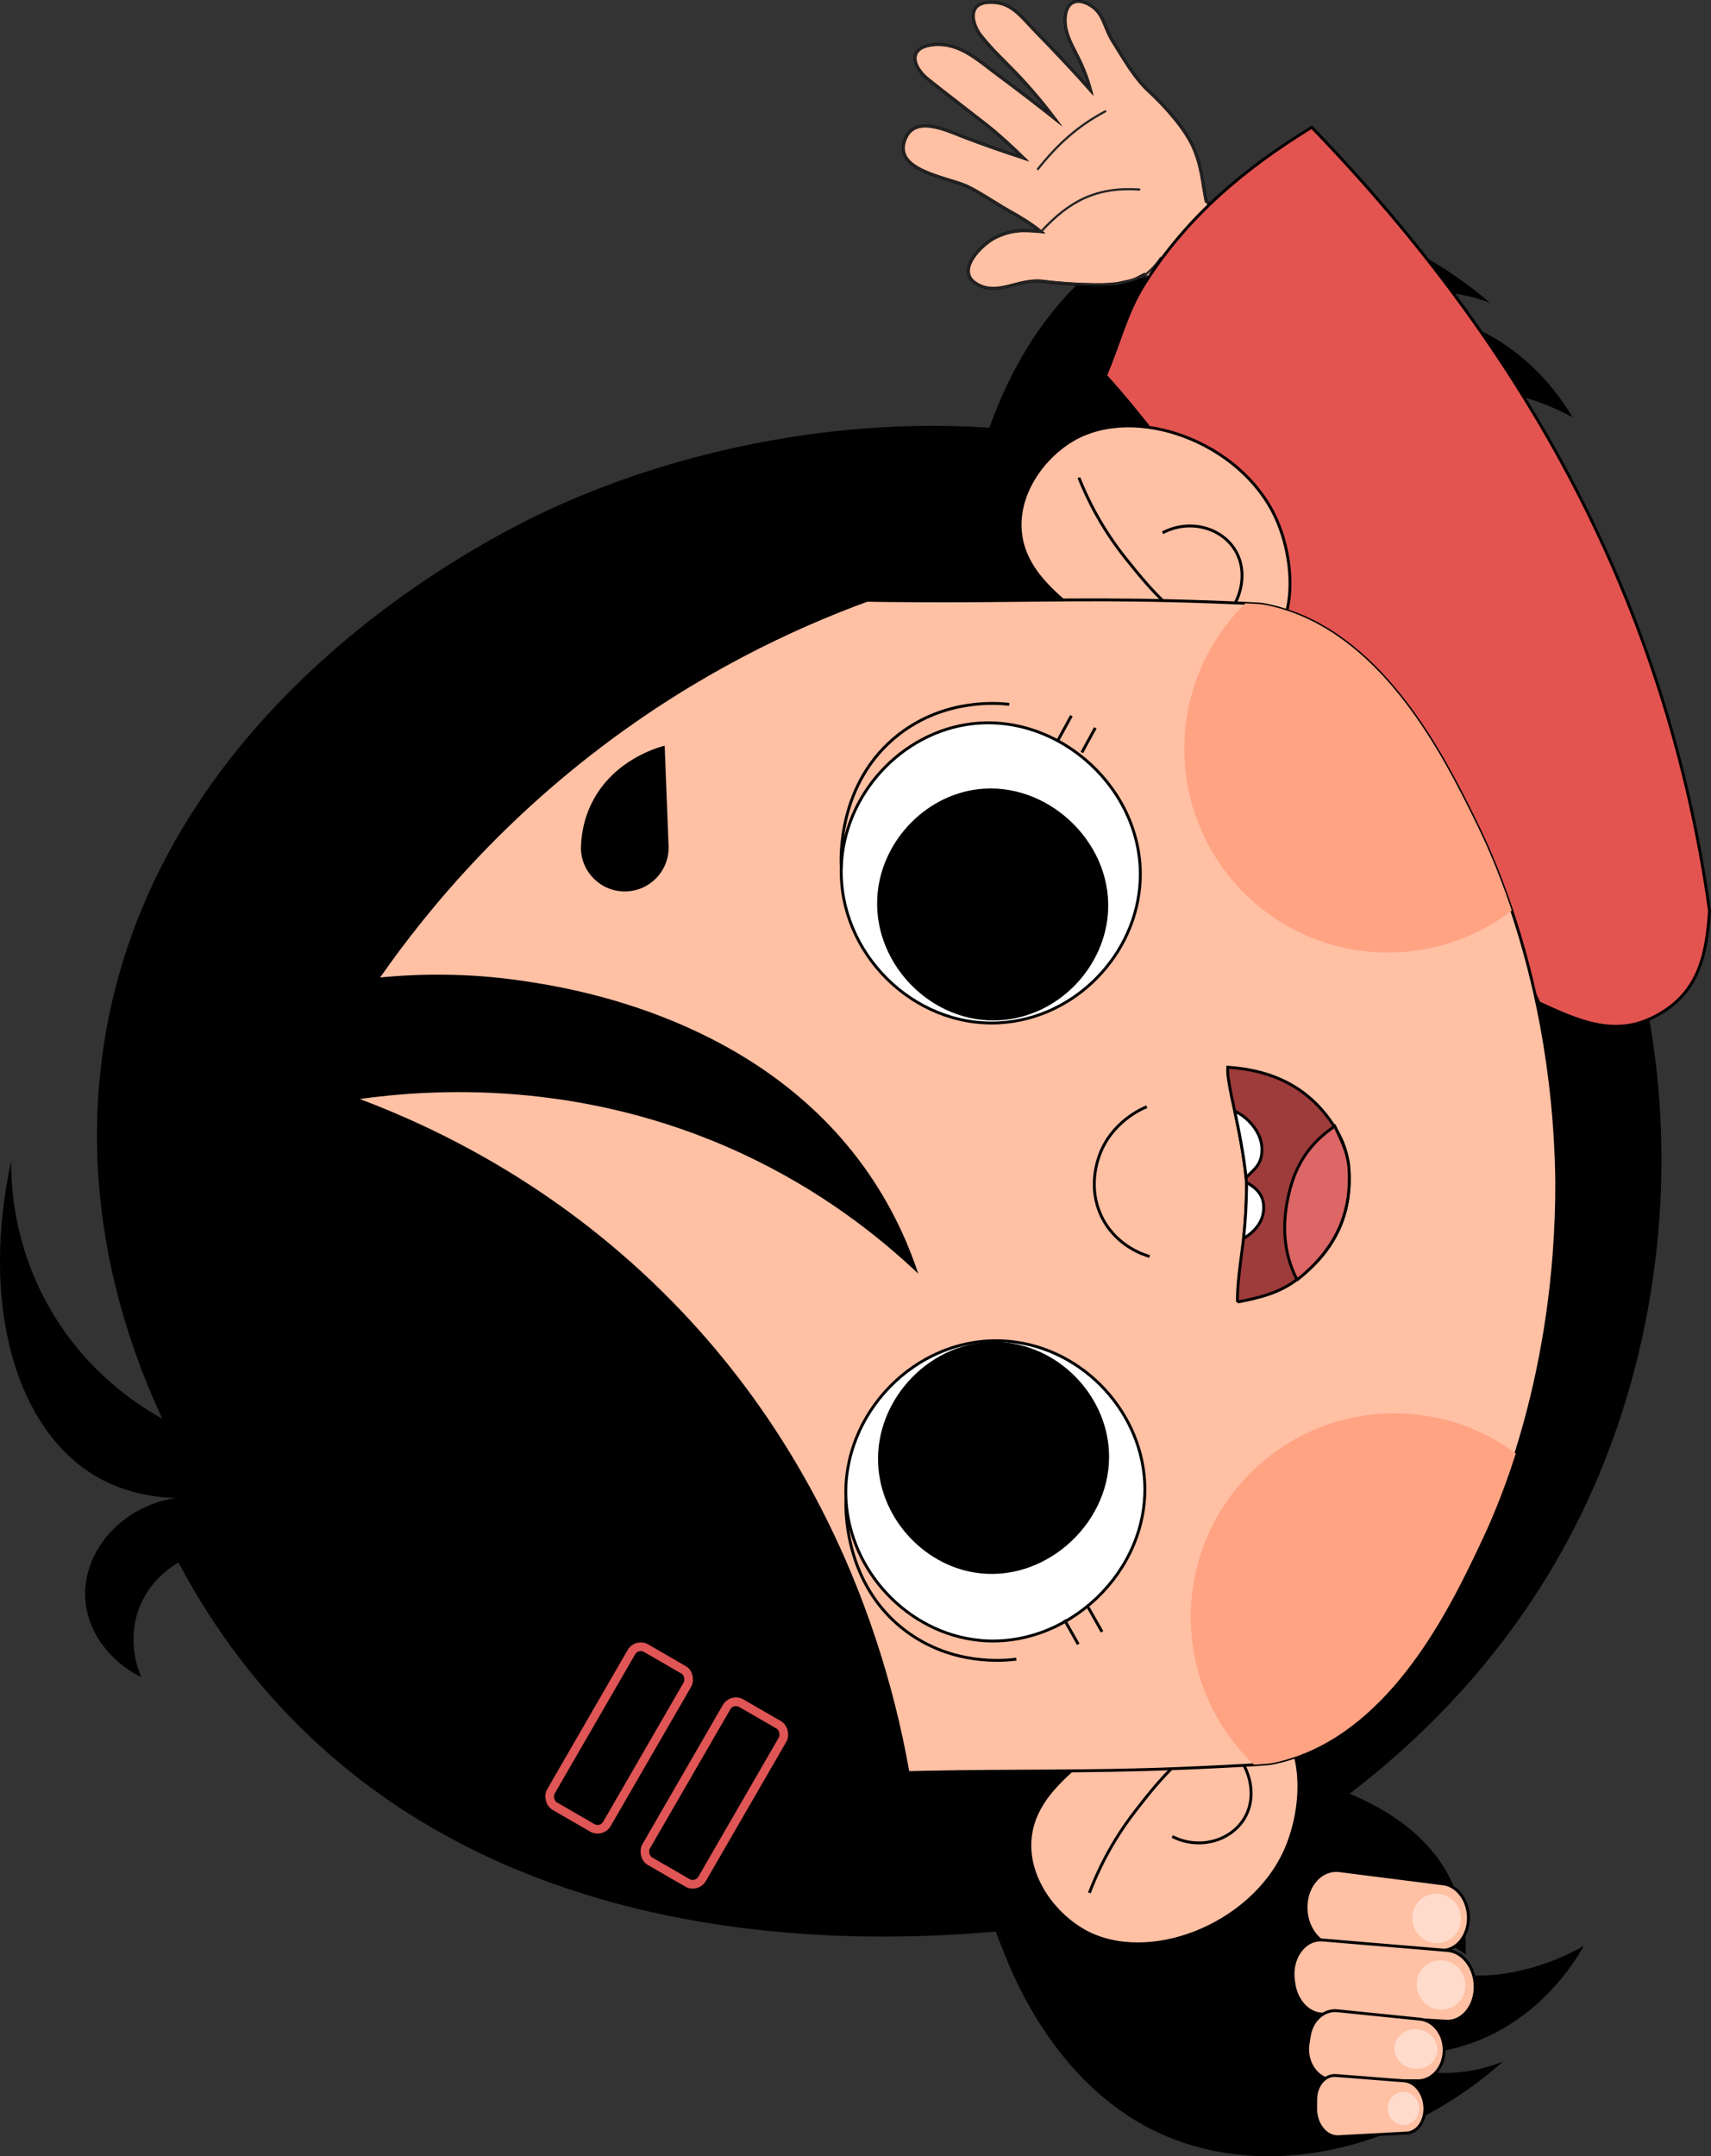<?xml version="1.0" encoding="UTF-8"?>
<svg xmlns="http://www.w3.org/2000/svg" viewBox="0 0 592.89 747.12">
  <rect x="0" y="0" width="592.89" height="747.12" fill="#333333" stroke="none"/>
  <defs>
    <style>
      .cls-1 {
        fill: #ffc0a4;
      }

      .cls-1, .cls-2, .cls-3, .cls-4, .cls-5, .cls-6, .cls-7 {
        stroke-miterlimit: 10;
      }

      .cls-1, .cls-2, .cls-3, .cls-5, .cls-6, .cls-7 {
        stroke: #000;
      }

      .cls-8 {
        stroke: #242424;
        stroke-linecap: round;
        stroke-linejoin: round;
        stroke-width: .75px;
      }

      .cls-8, .cls-4, .cls-5 {
        fill: none;
      }

      .cls-9 {
        isolation: isolate;
      }

      .cls-2, .cls-10 {
        fill: #fff;
      }

      .cls-3 {
        fill: #e35451;
      }

      .cls-4 {
        stroke: #e05555;
        stroke-width: 3px;
      }

      .cls-11 {
        opacity: .86;
      }

      .cls-6 {
        fill: #9e3b3b;
      }

      .cls-12 {
        mix-blend-mode: overlay;
        opacity: .5;
      }

      .cls-7 {
        fill: #d66;
      }

      .cls-13 {
        fill: #ffa383;
      }
    </style>
  </defs>
  <g class="cls-9">
    <g id="Layer_1" data-name="Layer 1">
      <g>
        <g>
          <g>
            <path d="M344.2,144.56c3.23-8.38,17.14-44.4,50.45-61.58,36.04-18.58,84.71-9.91,121.61,21.93-4.49-1.74-12.72-4.24-23.14-3.52-12.5.86-21.5,5.89-25.68,8.6,6.9-1.67,18.52-3.44,32.05-.24,28.35,6.71,42.53,29.86,45.44,34.86-4.39-2.45-31.36-16.96-58.36-5.35-7.76,3.34-13.59,8-17.77,12.22,4.34.43,11.32.58,19.43-1.72,7.06-2,12.34-5.12,15.71-7.47.27,7.65-.56,18.19-6.09,28.42-27.15,50.15-143.6,48.24-160.15,13.27-4.8-10.14-.43-21.44,6.51-39.43Z"/>
            <path d="M348.15,677.24c3.36,8.33,17.8,44.14,51.36,60.82,36.31,18.04,84.85,8.65,121.27-23.73-4.47,1.8-12.66,4.42-23.09,3.86-12.51-.67-21.59-5.57-25.8-8.21,6.92,1.57,18.56,3.16,32.05-.24,28.25-7.12,42.08-30.49,44.92-35.53-4.36,2.52-31.1,17.42-58.27,6.21-7.81-3.22-13.71-7.8-17.95-11.95,4.33-.5,11.31-.75,19.45,1.43,7.09,1.9,12.42,4.93,15.82,7.24.15-7.65-.83-18.18-6.51-28.32-27.89-49.74-144.3-46.11-160.32-10.9-4.65,10.21-.11,21.45,7.09,39.33Z"/>
          </g>
          <path d="M552.03,515.82c40.81-92.36,32.17-217.44-51.54-299.25-93.45-91.34-228.68-78.16-311.09-39.57-19.95,9.34-137.89,67.52-154,189.11-7.41,55.95,9.84,101.92,20.85,125.47-8.08-4.45-26.93-16.26-39.9-39.86-11.41-20.75-12.53-40.17-12.47-49.41-10.69,48.93,1.15,92.65,29.41,109.24,5.85,3.43,14.76,7.09,27.56,7.5-19.07,2.94-32.13,18.7-31.33,34.6.57,11.42,8.24,21.89,19.42,27.48-.84-1.93-5.48-13.08-.19-25.22,3.8-8.71,10.59-13.06,13.1-14.51,13.52,25.49,29.16,44.45,43.67,58.52,103.47,100.37,267.9,66.82,293.12,61.29,21.85-8.92,110.3-47.9,153.38-145.4Z"/>
        </g>
        <g>
          <g>
            <path class="cls-1" d="M417.93,69.68c8.91,8.86,20.78,18.9,30.62,25.99,12.97,9.35,31.36,19.09,37.18,32.67,6.61,15.41,10.92,19-3.94,31.24-4.15,3.42-32.2-3.75-35.91-11.58-4.94-10.44-22.06-25.76-26.98-31.31-10.11-11.41-13.81-12.51-22.39-21.58-3.84,1.97-2.97,1.8-8.52,2.97-5.55,1.17-20.11.23-26.21-.61-8.98-1.24-15.86,5.36-23.39.84-7.53-4.52,1.94-13.78,6.65-16.02,5.84-2.79,9.76-2.52,15.72-2.01-3.4-2.81-7.32-5.16-11.17-7.3-4.47-2.49-11.46-7.34-15.5-8.91-7.51-2.92-23.6-5.33-20.72-14.93,2.89-9.6,14.06-4.16,20.68-1.6,6.62,2.56,14.04,5.1,20.79,7.31-3.9-3.82-8.87-8.42-12.99-11.64-7.03-5.49-13.41-10.35-20.17-15.72-5.66-4.5-7.17-11.23,1.99-11.98,9.16-.75,15.41,5.61,22.88,11.08,5.82,4.27,13.12,9.93,19.01,14.58-4.02-5.39-9.13-11.41-13.66-16.08-4.53-4.67-7.84-7.64-11.9-12.7-3.24-4.04-4.92-11.36,2.87-11.56,7.78-.2,10.66,4.76,16.6,10.78,5.05,5.13,13.19,13.77,18.5,19.79-1.12-4.33-2.62-8.09-4.75-12.29-2.13-4.2-4.6-8.49-4.03-13.53.57-5.04,4.16-6.5,8.76-3.63,4.6,2.87,4.5,7.55,7.82,12.73,3.32,5.19,7.09,12.2,12.51,17.17,5.42,4.97,12.66,13.04,15.44,19.77,2.79,6.73,2.83,11.38,4.19,18.05Z"/>
            <path class="cls-8" d="M462.6,157.92c-5-1.68-15.74-11.55-18.39-14.4-16.59-17.85-30.47-32.65-47.57-48.18-3.82,1.58-3.34,1.62-8.55,2.75-5.2,1.12-20.69.05-25.89-.6-9.54-1.19-16.2,5.39-23.81.83-7.61-4.56,2-13.78,6.66-16.03,5.78-2.79,9.78-2.52,15.71-2.01-3.39-2.81-7.32-5.16-11.17-7.3-4.47-2.49-11.46-7.34-15.5-8.91-7.51-2.92-23.6-5.33-20.72-14.93,2.89-9.6,14.06-4.16,20.68-1.6,6.62,2.56,14.04,5.1,20.79,7.31-3.9-3.82-8.87-8.42-12.99-11.64-7.03-5.49-13.41-10.35-20.17-15.72-5.66-4.5-7.17-11.23,1.99-11.98,9.16-.75,15.41,5.61,22.88,11.08,5.82,4.27,13.12,9.93,19.01,14.58-4.02-5.39-9.13-11.41-13.66-16.08-4.53-4.67-7.84-7.64-11.9-12.7-3.24-4.04-4.92-11.36,2.87-11.56,7.78-.2,10.66,4.76,16.6,10.78,5.05,5.13,13.19,13.77,18.5,19.79-1.12-4.33-2.62-8.09-4.75-12.29-2.13-4.2-4.6-8.49-4.03-13.53.57-5.04,4.16-6.5,8.76-3.63,4.6,2.87,4.5,7.55,7.82,12.73,3.31,5.18,7.09,12.2,12.5,17.17,5.41,4.97,12.67,13.05,15.44,19.77,2.77,6.72,2.93,11.37,4.07,17.95,9.98,9.6,19.9,18.22,31.28,26.52,15,10.94,30.36,20.98,40.23,37.25"/>
            <path class="cls-8" d="M360.72,80.29c9.86-10.75,19.36-15.61,34.08-14.62"/>
            <path class="cls-8" d="M359.65,58.58c6.64-8.4,13.85-15,23.36-20"/>
            <path class="cls-8" d="M402.2,89.41c-1.56,2.38-3.44,4.29-5.68,6.04"/>
          </g>
          <path class="cls-3" d="M533.31,347.5c-22.57-47.61-48.92-80.14-81.15-124.09-20.19-27.53-44.07-65.67-69.09-93.29,4.93-11.29,7.09-21.7,13.69-32.06,14.67-23.05,34.46-39.68,57.77-53.96,74.04,76.6,122.95,164.96,137.85,271.52-1.08,15.93-3.98,29.04-19.4,36.81-14.01,7.07-26.73.96-39.68-4.94Z"/>
        </g>
        <g>
          <g>
            <g>
              <path class="cls-1" d="M369.02,208.58c-6.24-5.52-14.59-13.14-15.47-24.75-1.03-13.53,8.61-25.95,18.45-31.56,21.7-12.38,57.6.8,69.84,26.66,6.53,13.8,8.23,35.24-3.06,45.89-16.62,15.68-52.21-.7-69.76-16.24Z"/>
              <path class="cls-5" d="M373.84,165.49c2.84,7.11,7.79,17.46,16.38,28.17,7.43,9.27,20.82,25.98,30.48,22.58,7.06-2.48,13.47-16.17,7.03-26.04-4.94-7.57-15.8-10.39-24.87-5.59"/>
            </g>
            <g>
              <path class="cls-1" d="M372.01,612.86c-6.15,5.61-14.4,13.36-15.1,24.97-.83,13.54,8.99,25.82,18.92,31.29,21.88,12.06,57.59-1.65,69.44-27.69,6.33-13.9,7.7-35.36-3.74-45.84-16.85-15.43-52.2,1.47-69.52,17.27Z"/>
              <path class="cls-5" d="M377.48,655.88c2.73-7.15,7.53-17.57,15.96-28.41,7.29-9.38,20.43-26.29,30.15-23.03,7.1,2.38,13.7,15.97,7.41,25.93-4.83,7.64-15.65,10.62-24.79,5.96"/>
            </g>
          </g>
          <path class="cls-1" d="M331.66,613.87c31.59-.41,53.46.18,91.22-1.76,10.96-.56,16.47-.84,18.24-1.22,36.48-7.56,57.52-46.09,69.44-70.87,1.16-2.36,2.19-4.59,3.17-6.68,5.28-11.21,25.84-56.9,25.71-123.86v-.03c-.51-39.87-8.24-72.07-15.58-93.94-4.99-14.87-9.76-24.99-11.96-29.49-1.01-2.07-2.08-4.29-3.27-6.63-12.29-24.61-33.9-62.82-70.48-69.86-.97-.2-3.07-.34-6.57-.49-2.86-.13-6.72-.28-11.69-.46-37.78-1.35-59.64-.43-91.23-.38-12.29,0-30-.08-51.54-.7-15.5-2.23-81-9.88-140.71,32.91-67.05,48.02-76.31,123.42-78.86,144.22-.43,3.38-.73,6.75-.98,10.07-.17,1.99-.3,4.01-.38,6.03-.11,1.78-.15,3.59-.2,5.39-.03.54-.05,1.11-.02,1.66-.05,1.75-.06,3.49-.05,5.24v.12c.01,1.75.06,3.49.13,5.24-.03.57,0,1.11.04,1.66.07,1.81.15,3.61.28,5.39.11,2.02.27,4.03.47,6.02.3,3.31.65,6.68,1.13,10.05,2.86,20.73,13.24,96.01,80.99,143.03,60.34,41.87,125.72,33.25,141.18,30.79,21.53-.91,39.23-1.28,51.52-1.44Z"/>
          <path d="M310.16,205.11c-24.16,8.08-56.03,21.62-89.46,44.78-43.84,30.38-72.19,64.74-88.97,88.79,21.01-2.02,38.2-.52,50.12,1.29,15.67,2.38,81.68,12.4,119.03,66.47,9.56,13.84,14.64,26.8,17.32,34.89-13.81-13.09-34.05-29.1-61.37-41.75-55.9-25.88-107.92-22.16-132.15-18.78,26.63,10.04,66.86,29.34,104.66,66.57,71.17,70.09,85.06,155.73,88.48,185.23-23.11,3.23-61.84,5.62-106.88-6.75-21.51-5.91-70.11-19.89-109.79-61.66-76.68-80.71-54.2-195.83-52.53-203.7,4.58-21.62,24.04-113.47,110.29-152.85,69.58-31.77,136.29-8.23,151.25-2.54Z"/>
          <path class="cls-13" d="M481.5,330.04c15.93-.12,30.59-5.53,42.36-14.53-4.99-14.87-9.76-24.99-11.96-29.49-1.01-2.07-2.08-4.29-3.27-6.63-12.29-24.61-33.9-62.82-70.48-69.86-.97-.2-3.07-.34-6.57-.49-13.19,12.9-21.34,30.97-21.19,50.94.29,38.97,32.12,70.36,71.12,70.07Z"/>
          <path class="cls-13" d="M482.69,489.72c15.93-.12,30.67,5.07,42.57,13.9-4.77,14.94-9.39,25.13-11.53,29.66-.98,2.09-2.02,4.32-3.17,6.68-11.92,24.79-32.96,63.31-69.44,70.9-.96.22-3.07.38-6.56.59-13.38-12.7-21.79-30.65-21.94-50.62-.29-38.97,31.07-70.83,70.07-71.12Z"/>
          <g>
            <g>
              <path class="cls-2" d="M339.31,568.36c30.56,3.07,59.05-23.95,57.33-54.96-1.43-25.64-23.16-47.75-49.53-48.8-29.99-1.19-55.36,25.28-53.97,54.73,1.19,25.1,21.54,46.55,46.17,49.02Z"/>
              <path d="M339.96,545.18c23.62,2.37,45.63-18.51,44.3-42.47-1.1-19.81-17.9-36.9-38.27-37.71-23.17-.92-42.78,19.53-41.7,42.3.92,19.4,16.65,35.97,35.67,37.88Z"/>
              <path class="cls-5" d="M293.14,519.34c-.12,2.29-1.13,29.37,20.69,45.75,16.26,12.21,34.33,10.32,38.34,9.8"/>
            </g>
            <g>
              <path class="cls-2" d="M336.96,250.77c30.51-3.52,59.4,23.07,58.14,54.1-1.04,25.66-22.45,48.09-48.8,49.53-29.97,1.64-55.73-24.45-54.77-53.93.82-25.12,20.85-46.86,45.43-49.7Z"/>
              <path d="M339.06,273.44c23.58-2.72,45.9,17.83,44.93,41.81-.81,19.83-17.35,37.16-37.71,38.27-23.16,1.26-43.07-18.9-42.33-41.67.63-19.41,16.11-36.21,35.11-38.41Z"/>
              <path class="cls-5" d="M291.52,300.47c-.16-2.29-1.56-29.35,20.01-46.05,16.08-12.44,34.17-10.83,38.19-10.37"/>
            </g>
            <g>
              <path class="cls-5" d="M374.88,260.74c1.55-2.85,3.11-5.7,4.66-8.54"/>
              <path class="cls-5" d="M366.59,256.54c1.55-2.85,3.11-5.7,4.66-8.54"/>
            </g>
            <g>
              <path class="cls-5" d="M377.08,556.94c1.6,2.82,3.19,5.65,4.79,8.47"/>
              <path class="cls-5" d="M368.85,561.26c1.6,2.82,3.19,5.65,4.79,8.47"/>
            </g>
          </g>
          <path class="cls-5" d="M397.39,383.47c-1.71.7-12.52,5.35-16.62,17.41-1.26,3.7-3.44,12.67,1.5,21.73,5.14,9.42,14.3,12.24,16.08,12.74"/>
          <g>
            <path d="M201.3,293.79c.08-3.81.76-9.73,3.96-15.97,7.37-14.36,22.09-18.66,25.06-19.46.46,11.74.92,23.47,1.37,35.21.06,8.39-6.69,15.25-15.09,15.31-8.39.06-15.25-6.69-15.31-15.09Z"/>
            <path d="M202.97,519.39c.14,3.81.9,9.72,4.2,15.91,7.58,14.25,22.37,18.33,25.35,19.09.28-11.74.57-23.48.85-35.22-.06-8.39-6.92-15.15-15.31-15.09s-15.15,6.92-15.09,15.31Z"/>
          </g>
          <rect class="cls-4" x="203.31" y="570.59" width="22.43" height="63.23" rx="3.72" ry="3.72" transform="translate(330.09 -26.54) rotate(30.02)"/>
          <rect class="cls-4" x="236.29" y="589.65" width="22.43" height="63.23" rx="3.72" ry="3.72" transform="translate(344.05 -40.48) rotate(30.02)"/>
          <g>
            <path class="cls-6" d="M428.81,451.14c7.45-1.42,14.4-3.06,20.62-7.79,12.68-9.63,19.11-22.2,17.95-38.12-.42-5.74-1.95-10.12-5.06-14.96-8.61-13.41-21.09-19.43-36.89-20.49-.06,1.74.08,3.15.36,4.89.56,3.54,1.26,6.7,2.06,10.35,1.63,7.45,3.12,15.22,3.91,22.93.06.55.1,1.21.15,1.79.05.58.05,1.23.04,1.82-.1,5.77-.36,11.91-1.03,17.51-.8,6.7-1.83,12.85-2.1,19.46-.04.97-.03,1.64-.01,2.63Z"/>
            <path class="cls-2" d="M427.87,384.99c1.62,7.57,3.08,15.15,3.92,22.97,3.19-3.07,5.65-4.81,5.49-10.08-.16-5.27-4.36-10.46-9.4-12.9Z"/>
            <path class="cls-2" d="M430.94,429.1c4.12-2.48,7.14-6.17,6.95-11.08-.16-4.13-2.65-6.48-5.96-8.31,0,.62.03,1.22.02,1.82-.09,5.9-.39,11.72-1.02,17.57Z"/>
            <path class="cls-7" d="M449.48,443.45c12.65-10.04,18.93-22.12,17.98-38.24-.34-5.81-2.61-9.96-4.94-15-8.64,5.9-13.48,13.09-15.89,23.35-2.41,10.26-2.1,20.39,2.84,29.89Z"/>
          </g>
        </g>
      </g>
      <g>
        <path class="cls-1" d="M500.08,652.74l-35.95-4.56c-5.98-.76-11.18,4.6-11.55,11.9h0c-.38,7.51,4.49,14.04,10.66,14.29l36.06,1.45c5.3.21,9.59-4.92,9.53-11.39h0c-.06-6-3.85-11.08-8.75-11.7Z"/>
        <path class="cls-1" d="M501.1,700.33l-43.12-2.46c-4.68-.27-8.67-4.55-9.57-10.27l-.18-1.17c-1.22-7.81,3.71-14.77,10.1-14.23l43.3,3.63c5.2.44,9.36,5.77,9.53,12.22h0c.18,7.01-4.4,12.61-10.06,12.29Z"/>
        <path class="cls-1" d="M500.41,709.66h0c-.28-5.3-3.83-9.57-8.33-10.03l-28.65-2.91c-4.64-.47-8.83,3.24-9.71,8.61l-.44,2.68c-1.08,6.58,3.2,12.71,8.91,12.75l29.09.23c5.27.04,9.46-5.16,9.13-11.34Z"/>
        <path class="cls-1" d="M493.54,728.45h0c-.79-4.11-3.64-7.18-6.91-7.44l-23.68-1.85c-3.87-.3-7,3.41-7.04,8.34l-.02,3.11c-.04,5.41,3.63,9.96,7.84,9.74l23.7-1.26c4.27-.23,7.14-5.24,6.1-10.64Z"/>
        <g class="cls-11">
          <g class="cls-12">
            <path class="cls-10" d="M497.47,673.27c-4.66-.27-8.28-4.32-8.09-9.04s4.12-8.33,8.77-8.06c4.66.27,8.28,4.32,8.09,9.04-.19,4.72-4.12,8.33-8.77,8.06Z"/>
          </g>
        </g>
        <g class="cls-11">
          <g class="cls-12">
            <path class="cls-10" d="M499,696.32c-4.66-.27-8.28-4.32-8.09-9.04.19-4.72,4.12-8.33,8.77-8.06,4.66.27,8.28,4.32,8.09,9.04-.19,4.72-4.12,8.33-8.77,8.06Z"/>
          </g>
        </g>
        <g class="cls-11">
          <g class="cls-12">
            <path class="cls-10" d="M490.36,716.85c-4.1-.24-7.31-3.5-7.16-7.29.15-3.79,3.6-6.67,7.71-6.43,4.1.24,7.31,3.5,7.16,7.29-.15,3.79-3.6,6.67-7.71,6.43Z"/>
          </g>
        </g>
        <g class="cls-11">
          <g class="cls-12">
            <path class="cls-10" d="M486.06,736.27c-3-.17-5.33-2.87-5.2-6.02.13-3.15,2.66-5.56,5.66-5.39,3,.17,5.33,2.87,5.2,6.02-.13,3.15-2.66,5.56-5.66,5.39Z"/>
          </g>
        </g>
      </g>
    </g>
  </g>
</svg>